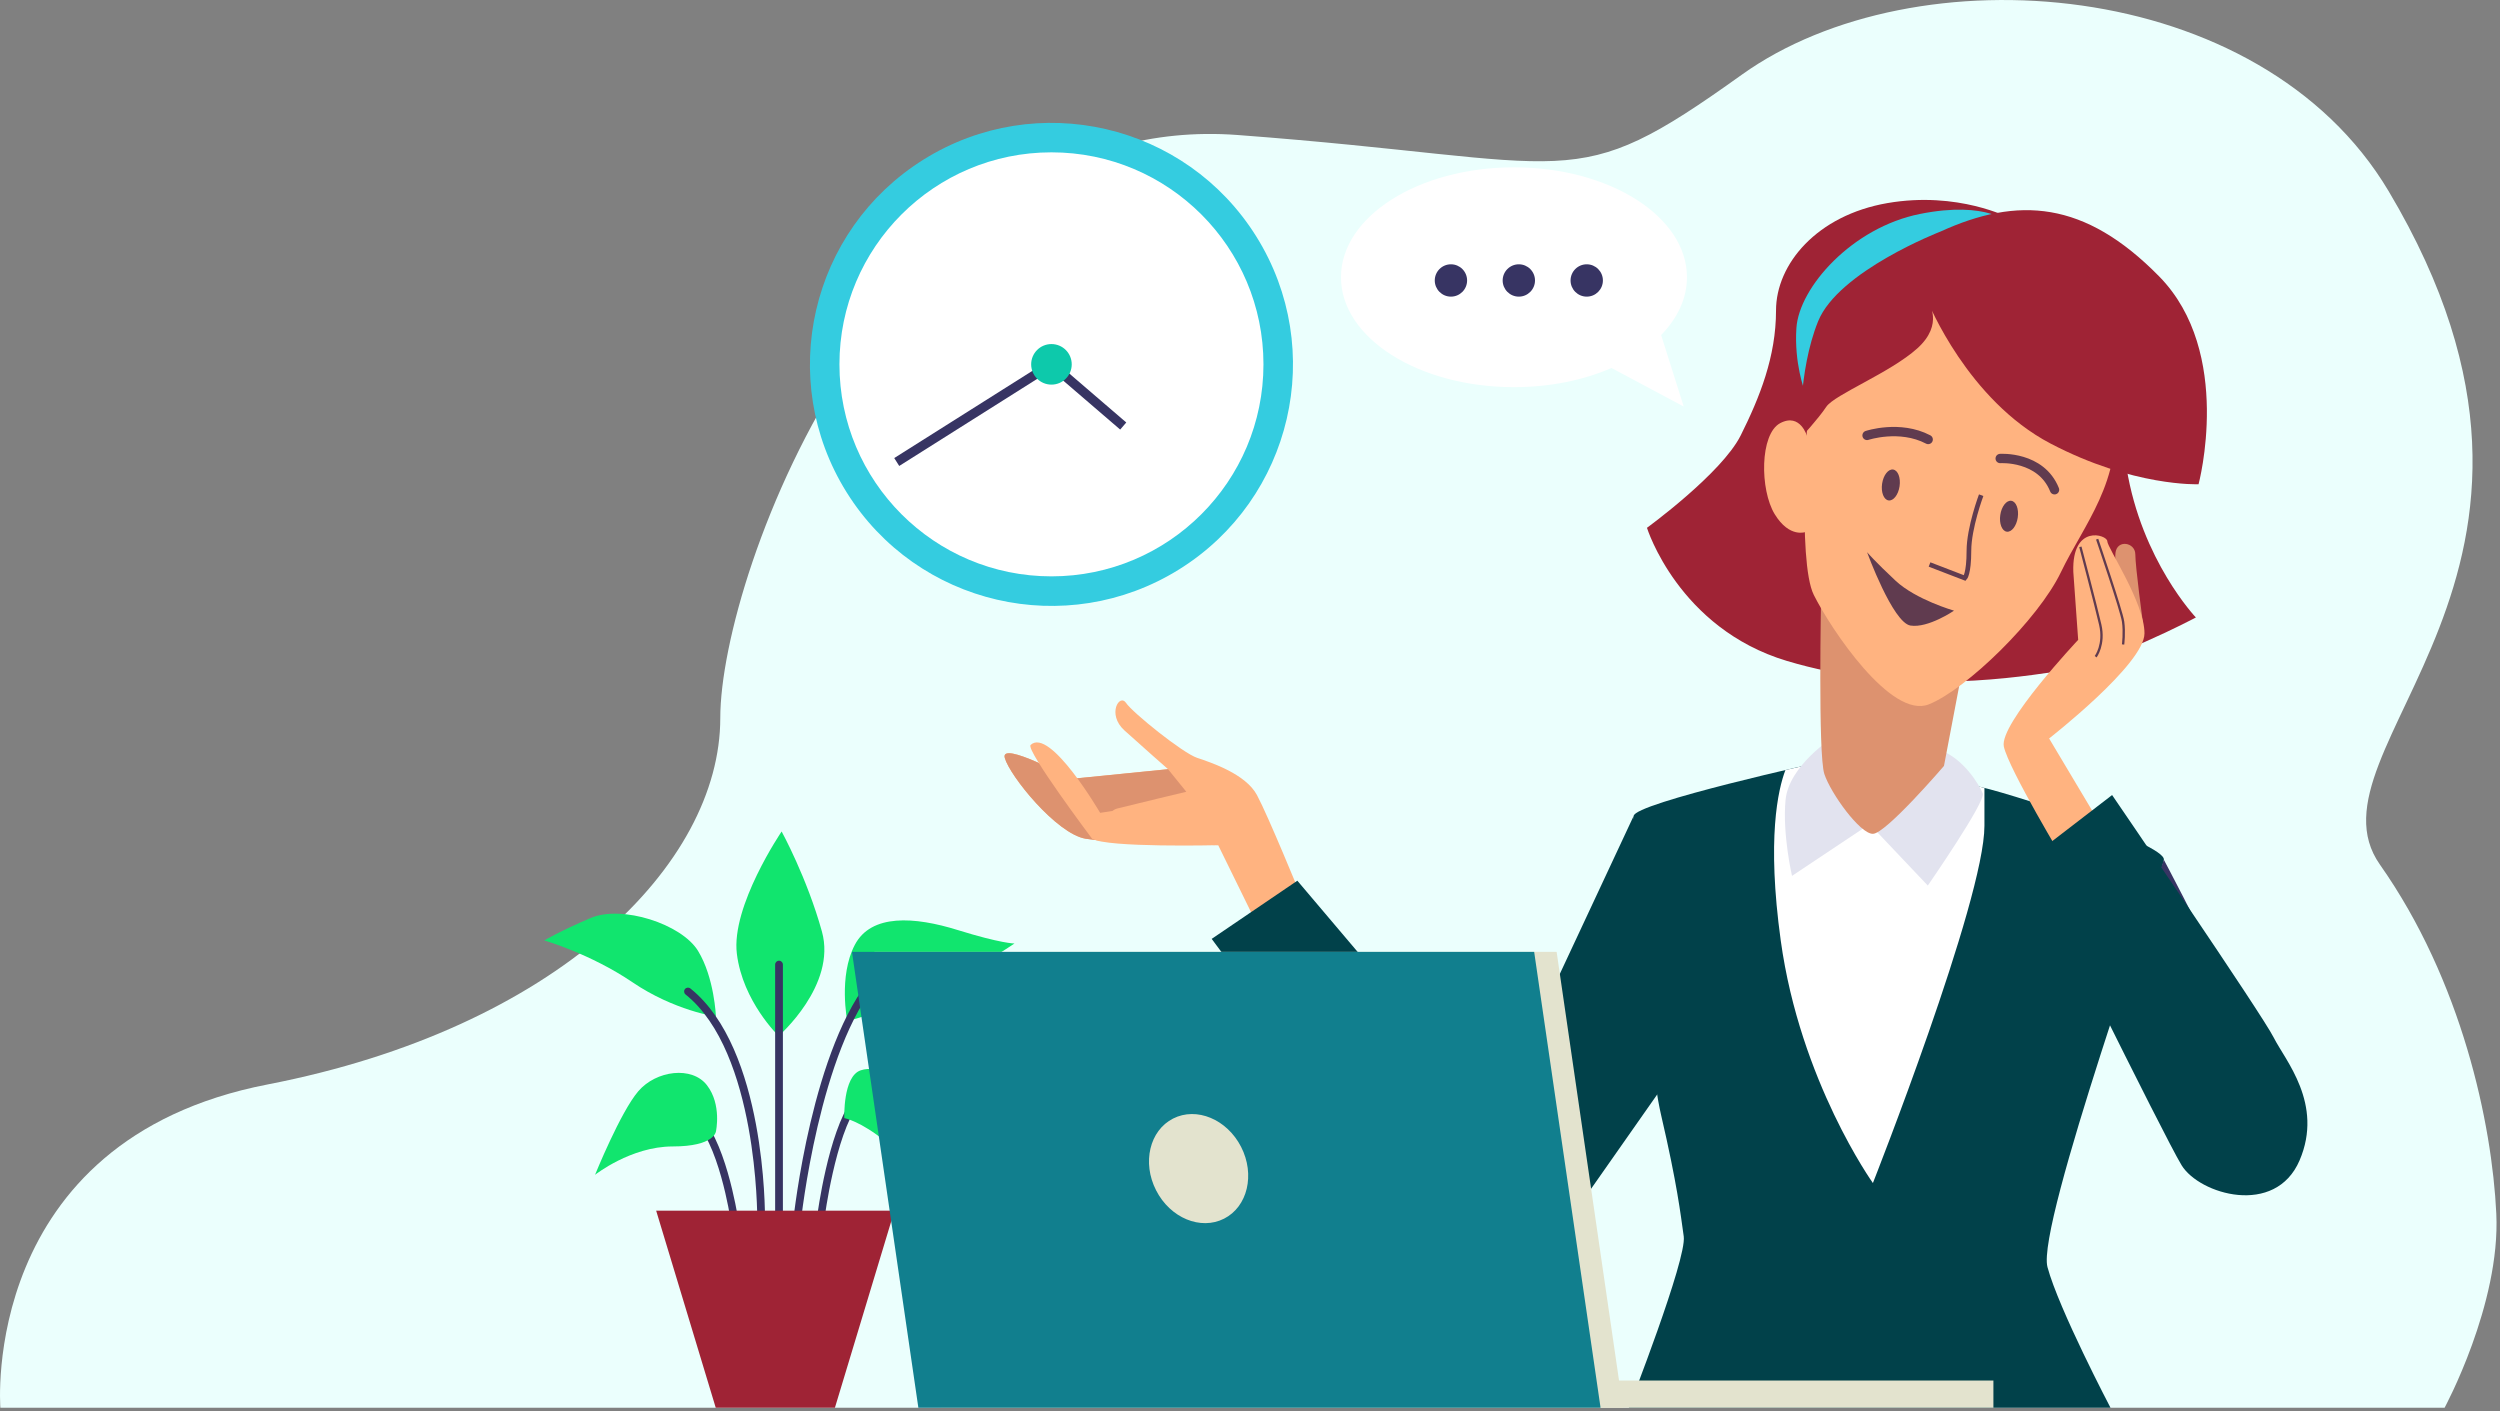 <svg width="535" height="302" viewBox="0 0 535 302" fill="none" xmlns="http://www.w3.org/2000/svg">
<rect x="0" y="0" width="535" height="302" fill="#808080" stroke="none"/>
<g clip-path="url(#clip0)">
<path d="M523.14 301.26H0.08C0.08 301.26 -4.53 244.06 57.28 232.07C119.09 220.08 154.14 185.02 154.14 153.66C154.14 122.3 191.04 23.36 264.84 28.89C338.64 34.43 335.79 42.45 372.77 15.97C409.75 -10.5 483.65 -5.29 511.15 40.88C560.04 122.98 491.78 160.11 509.3 185.02C526.83 209.93 533.29 240.37 534.21 259.74C535.13 279.12 523.14 301.26 523.14 301.26Z" fill="#EBFFFD"/>
<path d="M430.08 46.66C430.08 46.66 419.03 40.85 403.91 43.46C388.79 46.08 380.07 56.54 380.07 66.43C380.07 76.32 376.58 85.04 372.51 93.18C368.44 101.32 352.45 112.95 352.45 112.95C352.45 112.95 359.14 134.46 382.4 141.44C405.66 148.42 428.05 145.51 439.68 143.77C451.31 142.03 469.92 132.14 469.92 132.14C469.92 132.14 458.29 119.93 455.09 100.16C451.89 80.39 448.4 61.2 443.75 55.97C439.09 50.73 430.08 46.66 430.08 46.66Z" fill="#9F2335"/>
<path d="M278.33 191.59C278.33 191.59 271.41 174.64 268.99 170.14C266.57 165.64 259.3 163.22 256.19 162.18C253.08 161.14 242.35 152.49 240.97 150.42C239.59 148.34 236.82 152.84 240.62 156.3C244.43 159.76 249.96 164.6 249.96 164.6L229.2 166.68C229.2 166.68 213.98 158.38 215.02 162.18C216.06 165.99 226.09 178.44 232.32 179.48C238.55 180.52 260.69 180.86 260.69 180.86L269.68 199.19L278.33 191.59Z" fill="#FFB380"/>
<path d="M239.06 173.03C242.69 172.11 253.87 169.44 253.87 169.44L249.96 164.61L229.2 166.69C229.2 166.69 213.98 158.39 215.02 162.19C216.06 166 226.09 178.45 232.32 179.49C233.42 179.67 235.02 179.83 236.9 179.98C236.65 177.38 236.72 173.62 239.06 173.03Z" fill="#DD926F"/>
<path d="M233.7 179.48C233.7 179.48 219.43 160.48 220.55 159.42C224.69 155.52 235.43 173.95 235.43 173.95C235.43 173.95 253.07 171.18 256.88 171.18C260.69 171.18 261.72 173.95 261.72 173.95C261.72 173.95 262.85 175.72 262.85 177.52C262.85 179.32 260.69 180.87 260.69 180.87C260.69 180.87 236.87 181.45 233.7 179.48Z" fill="#FFB380"/>
<path d="M349.59 174.64L319.84 238.29L277.63 188.47L259.3 200.92C259.3 200.92 303.58 260.77 313.96 267.34C324.34 273.91 335.06 262.15 335.06 262.15L356.16 232.05L349.59 174.64Z" fill="#01414A"/>
<path d="M390.42 162.88C390.42 162.88 349.6 171.87 349.6 174.64C349.6 177.41 352.02 223.76 355.48 238.64C358.94 253.52 359.63 259.74 360.32 264.59C361.01 269.44 348.56 301.26 348.56 301.26H451.65C451.65 301.26 440.58 280.16 438.16 271.16C435.74 262.17 462.72 187.44 463.07 183.98C463.42 180.52 428.48 169.1 422.25 168.07C416.02 167.03 390.42 162.88 390.42 162.88Z" fill="#01414A"/>
<path d="M463.06 183.98C463.06 183.98 490.39 235.24 487.55 240.91C484.72 246.58 476.22 245.87 469.84 242.33C463.47 238.79 451.72 218.29 451.72 218.29L463.06 183.98Z" fill="#373463"/>
<path d="M381.08 201.28C385.23 231.38 400.8 253.17 400.8 253.17C400.8 253.17 424.67 192.63 424.67 176.72C424.67 173.41 424.67 170.76 424.67 168.61C423.65 168.35 422.83 168.16 422.25 168.07C416.02 167.03 390.42 162.88 390.42 162.88C390.42 162.88 386.97 163.64 382.08 164.79C380.5 168.95 378.07 179.49 381.08 201.28Z" fill="white"/>
<path d="M400.1 176.37L383.49 187.44C383.49 187.44 381.41 178.45 382.11 171.18C382.8 163.92 392.14 157.69 393.18 157.34C394.22 156.99 409.79 158.72 414.97 160.45C420.16 162.18 423.62 168.06 424.31 169.79C425 171.52 412.55 189.51 412.55 189.51L400.1 176.37Z" fill="#E2E3EF"/>
<path d="M389.72 127.59C389.72 127.59 389.03 161.49 390.41 165.64C391.79 169.79 398.02 178.44 400.79 178.44C403.56 178.44 416.01 163.91 416.01 163.91L420.16 142.12L392.14 122.06C392.15 122.06 390.07 124.48 389.72 127.59Z" fill="#DD926F"/>
<path d="M386.95 87.79C386.95 87.79 384.53 120.07 388.16 127.33C391.79 134.59 404.7 153.96 412.77 150.73C420.84 147.5 436.17 132.57 441.02 122.48C445.86 112.39 454.34 102.71 452.32 88.18C450.3 73.65 430.13 57.51 417.62 55.9C405.11 54.3 388.56 72.86 386.95 87.79Z" fill="#FFB380"/>
<path d="M423.97 105.97C423.97 105.97 421.35 112.95 421.35 117.89C421.35 122.83 420.48 123.71 420.48 123.71L412.92 120.8" stroke="#603B4F" stroke-miterlimit="10"/>
<path d="M418.16 130.68C418.16 130.68 410.02 128.35 405.66 124.28C401.3 120.21 399.55 118.17 399.55 118.17C399.55 118.17 405.07 133.29 408.85 133.87C412.63 134.46 418.16 130.68 418.16 130.68Z" fill="#603B4F"/>
<path d="M406.51 104.06C406.24 105.89 405.18 107.24 404.15 107.09C403.12 106.94 402.5 105.33 402.77 103.51C403.04 101.68 404.1 100.33 405.13 100.48C406.16 100.63 406.78 102.24 406.51 104.06Z" fill="#603B4F"/>
<path d="M431.8 110.75C431.53 112.58 430.47 113.93 429.44 113.78C428.41 113.63 427.79 112.02 428.06 110.2C428.33 108.37 429.39 107.02 430.42 107.17C431.45 107.32 432.07 108.92 431.8 110.75Z" fill="#603B4F"/>
<path d="M399.55 93.18C399.55 93.18 406.53 90.85 412.63 94.05" stroke="#603B4F" stroke-width="2" stroke-miterlimit="10" stroke-linecap="round"/>
<path d="M428.04 98.12C428.04 98.12 436.76 97.54 439.67 104.81" stroke="#603B4F" stroke-width="2" stroke-miterlimit="10" stroke-linecap="round"/>
<path d="M430.08 47.82C430.08 47.82 425.43 42.88 410.89 45.78C396.35 48.69 385.01 61.48 384.43 70.2C383.93 77.73 386.17 83.57 386.17 83.57C386.17 83.57 391.69 67.87 404.49 61.47C417.28 55.07 428.33 51.29 429.78 51C431.24 50.73 430.08 47.82 430.08 47.82Z" fill="#34CCE0"/>
<path d="M415.25 49.56C431.82 42 446.07 42.87 462.06 59.15C478.05 75.43 470.49 103.63 470.49 103.63C470.49 103.63 456.53 104.21 438.8 94.91C421.06 85.61 412.63 64.67 412.63 64.67C412.63 64.67 416.12 69.32 410.3 74.56C404.48 79.79 392.56 84.45 390.82 87.06C389.08 89.68 385.3 93.75 385.3 93.75C385.3 93.75 384.72 79.5 389.08 68.75C393.44 58 415.25 49.56 415.25 49.56Z" fill="#9F2335"/>
<path d="M386.76 93.47C386.76 93.47 385.31 88.24 380.95 90.56C376.59 92.89 376.59 104.81 379.79 110.04C382.99 115.27 386.48 113.82 386.48 113.82L386.76 93.47Z" fill="#FFB380"/>
<path d="M458.59 133.35C458.59 133.35 456.96 121.26 456.96 118.65C456.96 116.04 453.04 115.38 452.71 118.32C452.38 121.26 454.02 128.12 454.02 128.12L458.59 133.35Z" fill="#DD926F"/>
<path d="M443.69 122.4L444.73 136.93C444.73 136.93 427.78 154.92 428.82 159.76C429.86 164.6 441.97 184.67 441.97 184.67L451.31 179.48L438.51 158.03C438.51 158.03 458.92 142.12 458.92 135.54C458.92 128.97 450.96 117.21 450.96 115.82C450.96 114.45 443.34 112.03 443.69 122.4Z" fill="#FFB380"/>
<path d="M445.2 117.02C445.2 117.02 448.47 129.43 449.45 133.68C450.43 137.93 448.47 140.54 448.47 140.54" stroke="#603B4F" stroke-width="0.5" stroke-miterlimit="10"/>
<path d="M448.79 115.38C448.79 115.38 454.02 130.73 454.34 133.02C454.67 135.31 454.34 137.92 454.34 137.92" stroke="#603B4F" stroke-width="0.5" stroke-miterlimit="10"/>
<path d="M451.99 170.14L434 183.98C434 183.98 463.06 243.14 466.86 249.36C470.67 255.59 486.92 260.43 492.11 248.32C497.3 236.21 489 226.87 486.57 222.03C484.17 217.19 451.99 170.14 451.99 170.14Z" fill="#01414A"/>
<path d="M153.21 217.55C153.21 217.55 152.89 209.24 149.38 203.49C145.87 197.74 133.09 193.59 126.38 196.46C119.67 199.33 116.48 201.25 116.48 201.25C116.48 201.25 126.38 204.12 135.33 210.19C144.27 216.27 153.21 217.55 153.21 217.55Z" fill="#11E56E"/>
<path d="M166.63 221.7C166.63 221.7 158.96 214.35 157.69 204.13C156.41 193.91 167.27 177.94 167.27 177.94C167.27 177.94 172.7 187.84 175.89 199.34C179.09 210.84 166.63 221.7 166.63 221.7Z" fill="#11E56E"/>
<path d="M181.32 218.51C181.32 218.51 179.4 208.93 182.92 202.22C186.43 195.51 195.7 196.15 204.96 199.03C214.22 201.91 217.1 201.91 217.1 201.91C217.1 201.91 206.24 209.26 196.98 213.09C187.71 216.91 181.32 218.51 181.32 218.51Z" fill="#11E56E"/>
<path d="M166.71 262.19C166.25 262.19 165.88 261.82 165.88 261.36V206.42C165.88 205.96 166.25 205.59 166.71 205.59C167.17 205.59 167.54 205.96 167.54 206.42V261.36C167.54 261.82 167.17 262.19 166.71 262.19Z" fill="#373463"/>
<path d="M170.55 262.19C170.51 262.19 170.47 262.19 170.44 262.18C169.99 262.12 169.67 261.7 169.74 261.25C169.9 260.11 173.76 223.78 186.86 208.76C187.16 208.42 187.68 208.38 188.03 208.68C188.37 208.98 188.41 209.5 188.11 209.85C175.33 224.5 171.41 261.21 171.38 261.48C171.31 261.89 170.95 262.19 170.55 262.19Z" fill="#373463"/>
<path d="M162.88 261.55C162.88 261.55 162.87 261.55 162.88 261.55C162.41 261.54 162.05 261.17 162.05 260.71C162.05 260.45 162.17 225.19 146.71 212.82C146.35 212.53 146.3 212.01 146.58 211.66C146.87 211.31 147.38 211.25 147.74 211.53C163.84 224.41 163.72 259.63 163.7 260.73C163.7 261.18 163.33 261.55 162.88 261.55Z" fill="#373463"/>
<path d="M175.66 261.23C175.59 261.23 175.52 261.22 175.45 261.2C175.01 261.08 174.75 260.63 174.87 260.19C174.96 259.84 177.2 242.4 182.35 235.33C182.62 234.96 183.14 234.88 183.5 235.15C183.87 235.42 183.95 235.93 183.68 236.3C178.72 243.12 176.48 260.54 176.46 260.62C176.36 260.99 176.02 261.23 175.66 261.23Z" fill="#373463"/>
<path d="M180.68 239.27C180.68 239.27 180.36 230.33 184.19 229.05C188.02 227.77 191.54 230.97 194.41 232.88C197.29 234.8 200.48 236.71 200.48 242.46C200.48 248.21 198.24 258.75 198.24 258.75C198.24 258.75 195.05 248.85 189.62 244.38C184.2 239.91 180.68 239.27 180.68 239.27Z" fill="#11E56E"/>
<path d="M157.13 261.55C156.78 261.55 156.46 261.33 156.34 260.98C156.32 260.9 153.78 243.91 147.99 239.34C147.63 239.06 147.57 238.54 147.85 238.18C148.13 237.82 148.65 237.76 149.01 238.04C155.21 242.93 157.8 260.14 157.91 260.47C158.05 260.9 157.81 261.37 157.37 261.51C157.3 261.54 157.21 261.55 157.13 261.55Z" fill="#373463"/>
<path d="M153.21 242.14C153.21 242.14 154.49 236.39 151.29 232.24C148.1 228.09 140.43 229.05 136.6 233.52C132.77 237.99 127.34 251.41 127.34 251.41C127.34 251.41 135.01 245.34 143.95 245.34C152.89 245.34 153.21 242.14 153.21 242.14Z" fill="#11E56E"/>
<path d="M178.67 301.26H153.17L140.42 259.09H191.41L178.67 301.26Z" fill="#9F2335"/>
<path d="M426.59 295.43H296.41V301.26H426.59V295.43Z" fill="#E3E3CE"/>
<path d="M347.32 301.26H201.34L187.13 203.7H333.12L347.32 301.26Z" fill="#E3E3CE"/>
<path d="M342.52 301.26H196.53L182.32 203.7H328.31L342.52 301.26Z" fill="#117F8E"/>
<path d="M265.6 245.44C268.62 251.35 266.99 258.23 261.96 260.79C256.93 263.35 250.41 260.64 247.4 254.72C244.38 248.81 246.01 241.93 251.04 239.37C256.06 236.81 262.58 239.52 265.6 245.44Z" fill="#E3E3CE"/>
<path d="M252.362 121.833C276.58 106.728 283.968 74.851 268.863 50.633C253.759 26.415 221.882 19.027 197.664 34.132C173.446 49.236 166.058 81.114 181.162 105.331C196.267 129.549 228.144 136.937 252.362 121.833Z" fill="#34CCE0"/>
<path d="M225.01 123.34C250.067 123.34 270.38 103.027 270.38 77.97C270.38 52.913 250.067 32.6 225.01 32.6C199.953 32.6 179.64 52.913 179.64 77.97C179.64 103.027 199.953 123.34 225.01 123.34Z" fill="white"/>
<path d="M240.37 91.17L225.01 77.97L191.9 98.87" stroke="#373463" stroke-width="2" stroke-miterlimit="10"/>
<path d="M229.35 77.97C229.35 80.37 227.41 82.31 225.01 82.31C222.61 82.31 220.67 80.37 220.67 77.97C220.67 75.57 222.61 73.63 225.01 73.63C227.41 73.63 229.35 75.57 229.35 77.97Z" fill="#0DC9AB"/>
<path d="M361.01 59.33C361.01 46.34 344.44 35.81 323.99 35.81C303.55 35.81 286.97 46.34 286.97 59.33C286.97 72.32 303.54 82.85 323.99 82.85C331.73 82.85 338.92 81.34 344.86 78.75L360.32 87L355.48 71.7C358.98 68.1 361.01 63.87 361.01 59.33Z" fill="white"/>
<path d="M313.96 60.02C313.96 58.11 312.41 56.56 310.5 56.56C308.59 56.56 307.04 58.11 307.04 60.02C307.04 61.93 308.59 63.48 310.5 63.48C312.41 63.48 313.96 61.93 313.96 60.02Z" fill="#373463"/>
<path d="M328.49 60.02C328.49 58.11 326.94 56.56 325.03 56.56C323.12 56.56 321.57 58.11 321.57 60.02C321.57 61.93 323.12 63.48 325.03 63.48C326.94 63.48 328.49 61.93 328.49 60.02Z" fill="#373463"/>
<path d="M343.02 60.02C343.02 58.11 341.47 56.56 339.56 56.56C337.65 56.56 336.1 58.11 336.1 60.02C336.1 61.93 337.65 63.48 339.56 63.48C341.47 63.48 343.02 61.93 343.02 60.02Z" fill="#373463"/>
</g>
<defs>
<clipPath id="clip0">
<rect width="534.26" height="301.26" fill="white"/>
</clipPath>
</defs>
</svg>
